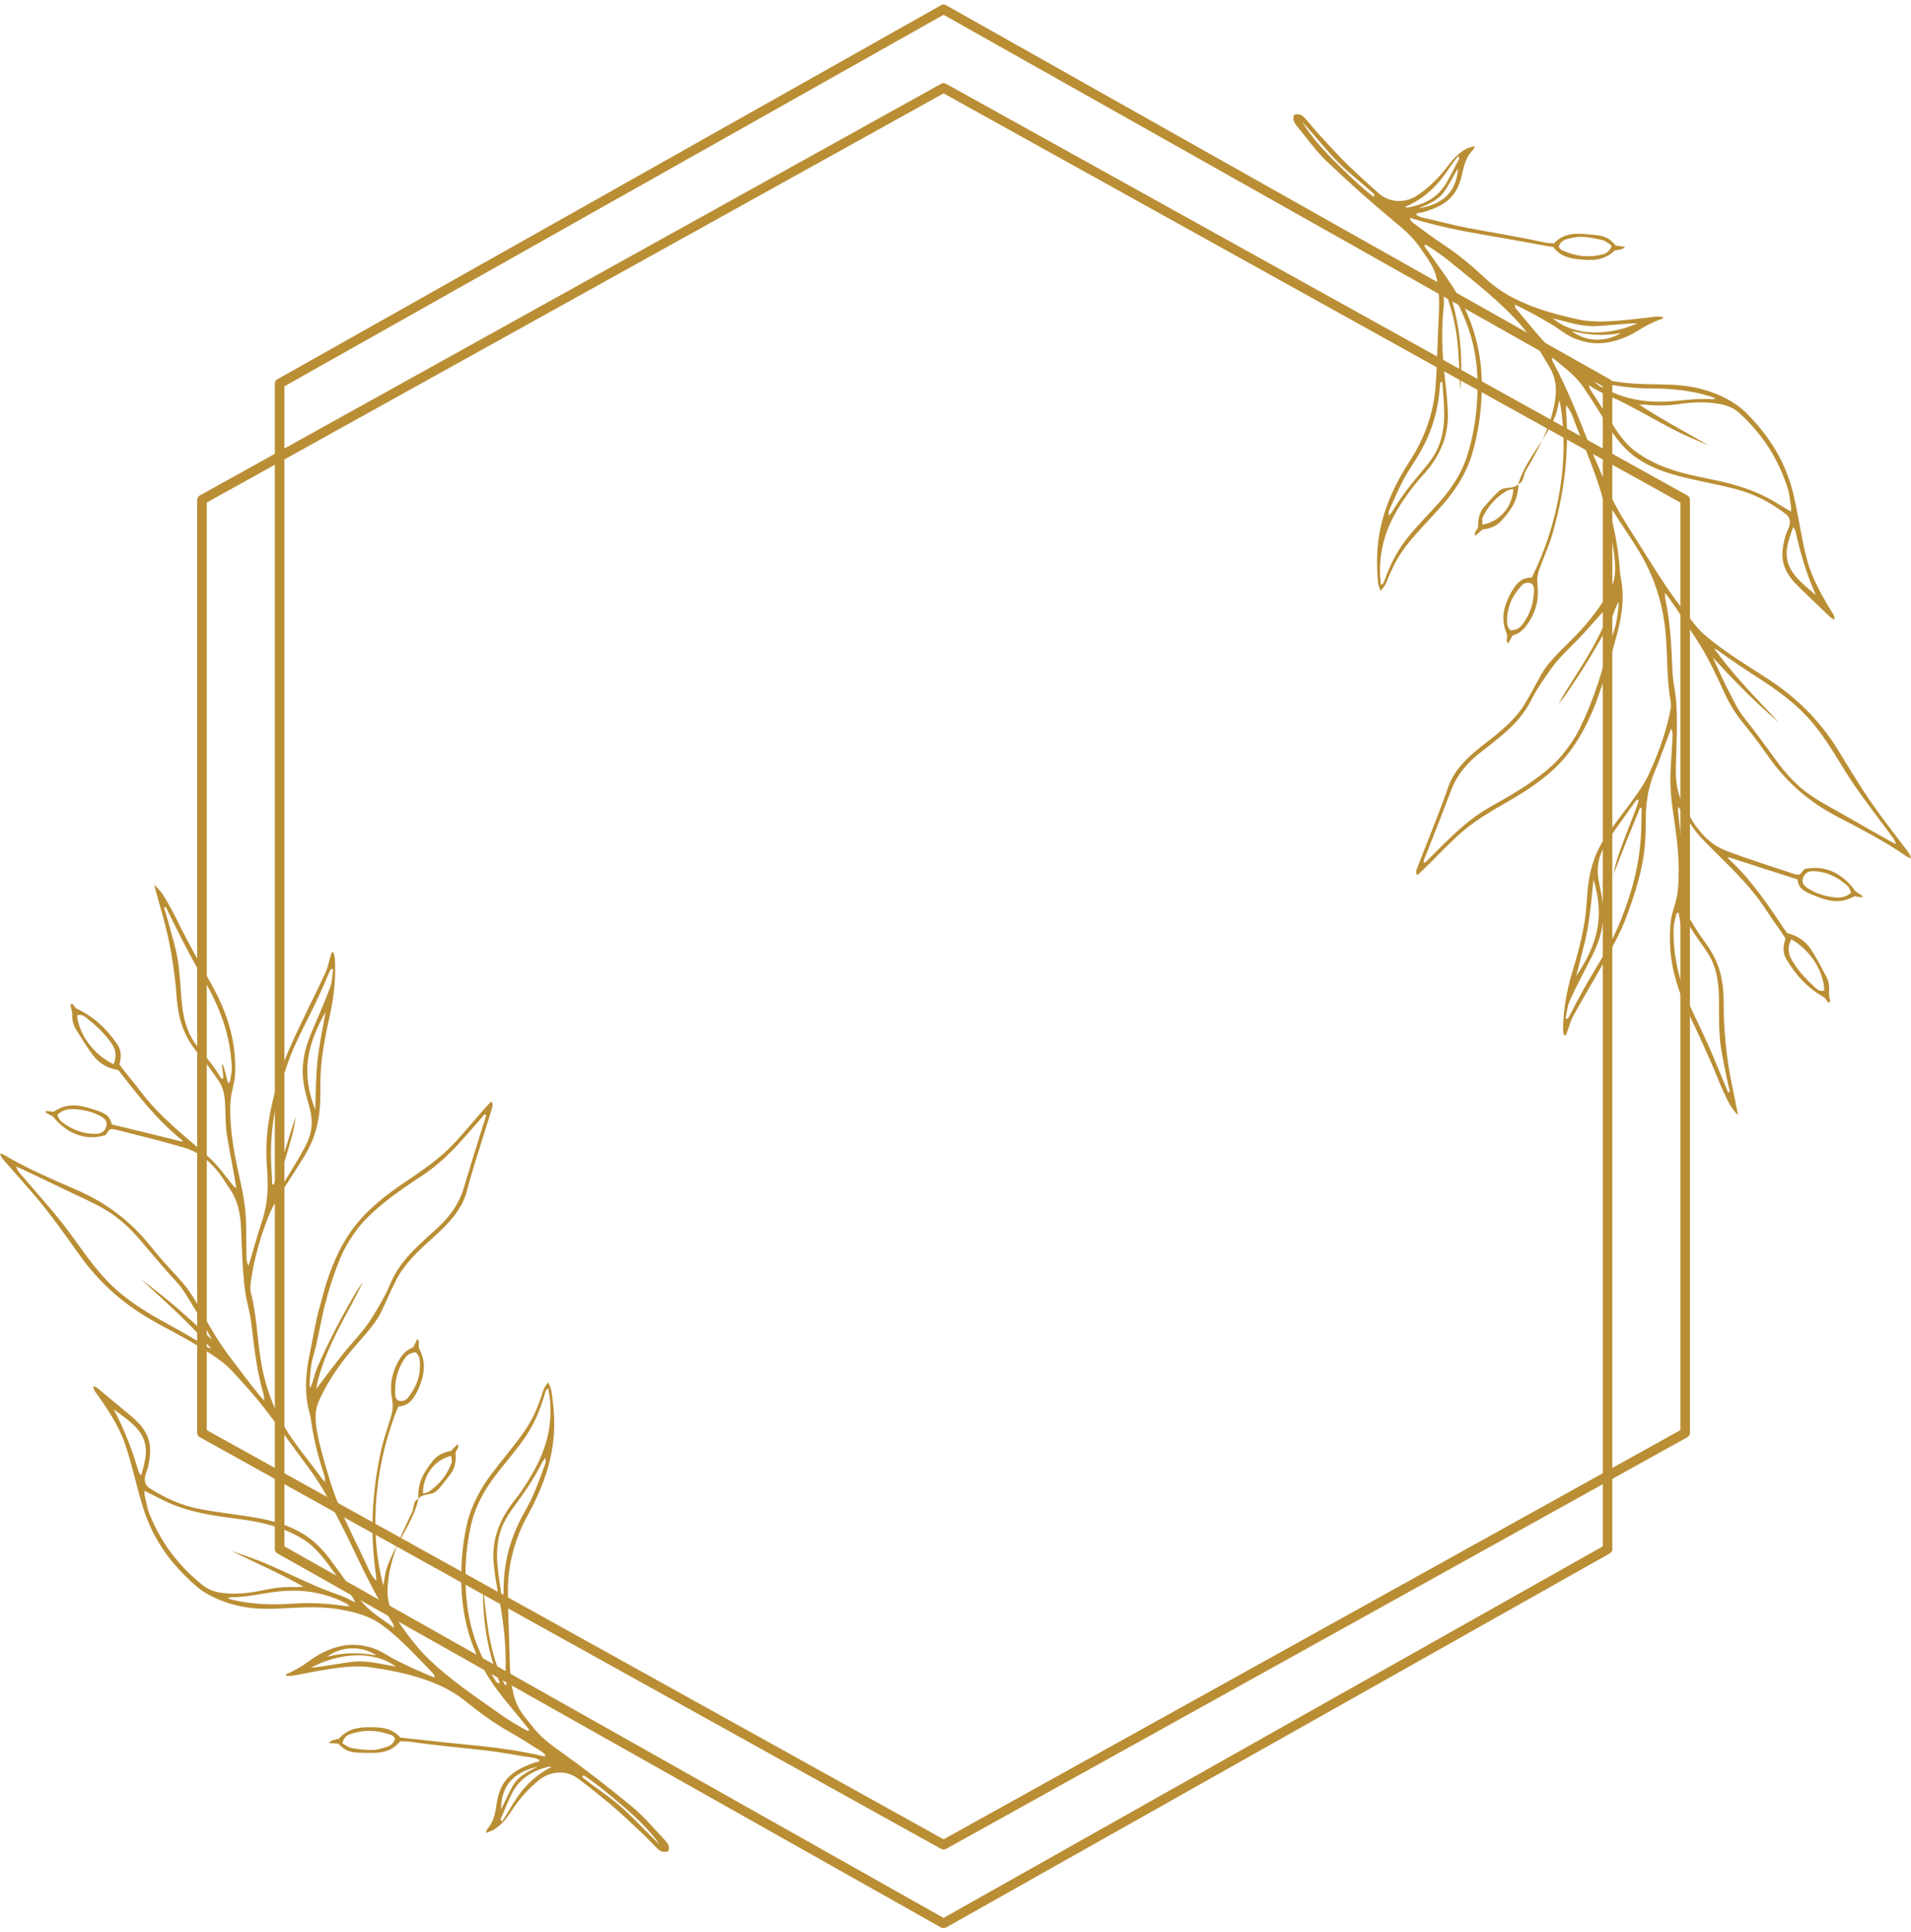 <svg width="370" height="374" viewBox="0 0 370 374" fill="none" xmlns="http://www.w3.org/2000/svg">
<path d="M325.349 276.845L312.174 284.161V89.967L325.349 97.281V276.845ZM310.32 299.347L182.691 371.27L55.064 299.347V287.31L182.243 357.924L182.693 358.04L183.142 357.924L310.32 287.31V299.347ZM40.035 276.845V97.281L53.211 89.967V284.161L40.035 276.845ZM310.32 88.939V285.19L182.693 356.054L55.064 285.19V88.939L182.693 18.074L310.32 88.939ZM55.064 74.781L182.691 2.86L310.32 74.781V86.819L183.142 16.207C182.863 16.051 182.522 16.051 182.243 16.207L55.064 86.819V74.781ZM326.725 95.927L312.174 87.847V74.24C312.174 73.905 311.992 73.597 311.702 73.433L183.145 0.991C182.863 0.831 182.52 0.831 182.237 0.991L53.683 73.433C53.391 73.597 53.211 73.905 53.211 74.24V87.847L38.66 95.927C38.365 96.091 38.183 96.401 38.183 96.737V277.392C38.183 277.728 38.365 278.038 38.66 278.201L53.211 286.281V299.888C53.211 300.222 53.391 300.532 53.683 300.696L182.237 373.14L182.691 373.258L183.145 373.14L311.702 300.696C311.992 300.532 312.174 300.222 312.174 299.888V286.281L326.725 278.201C327.019 278.038 327.201 277.728 327.201 277.392V96.737C327.201 96.401 327.019 96.091 326.725 95.927Z" fill="#BA8E34"/>
<path d="M72.859 320.436C69.953 318.513 66.081 318.667 63.288 320.73C66.571 319.846 69.522 319.883 72.859 320.436ZM97.018 350.27C97.889 348.616 98.472 347.009 99.489 345.384C100.508 343.76 102.367 342.897 104.047 342.009C99.54 343.088 97.043 345.489 97.018 350.27ZM106.828 342.028C106.554 342.038 106.274 341.963 106.001 342.04C102.823 342.942 100.512 344.344 99.022 347.366C98.25 348.932 97.654 350.529 96.928 352.136L97.13 352.674C97.557 352.035 98.048 351.358 98.421 350.691C100.551 346.873 102.876 344.018 106.828 342.028ZM60.211 322.831C62.959 322.592 65.603 321.994 68.357 321.688C71.112 321.38 73.925 322.175 76.644 322.614C71.923 319.187 65.072 320.209 60.211 322.831ZM61.028 214.792C61.14 211.614 61.145 208.385 61.486 205.23C61.827 202.074 62.504 199.026 63.036 195.911C59.358 202.376 58.299 207.759 61.028 214.792ZM22.002 272.8C24.143 276.794 25.574 280.665 26.881 285.01C26.938 285.199 27.194 285.458 27.343 285.622C28.092 282.817 28.956 280.274 27.297 277.581C26.076 275.599 23.85 274.216 22.002 272.8ZM76.457 336.623C76.509 336.438 76.293 336.31 76.229 336.183L75.901 335.911C73.067 334.9 70.653 334.724 67.728 335.715C67.006 335.958 66.428 336.659 66.288 337.48C66.866 337.794 67.432 338.268 68.091 338.39C69.424 338.639 70.744 338.779 72.092 338.757C73.039 338.742 74.038 338.426 74.897 338.151C75.755 337.877 76.229 337.427 76.457 336.623ZM21.997 206.01C22.611 204.587 22.498 203.347 21.644 202.072C20.253 199.999 18.581 198.495 16.634 196.951C16.129 196.55 15.556 196.268 14.911 196.598C15.372 200.581 18.417 204.334 21.997 206.01ZM11.077 215.859C11.305 216.243 11.481 216.8 11.841 217.078C13.868 218.644 16.04 219.544 18.553 219.487C19.596 219.463 20.286 219.023 20.555 218.125C20.824 217.229 20.5 216.674 19.644 216.176C17.944 215.189 16.017 214.721 13.925 214.702C12.903 214.69 11.827 215.035 11.077 215.859ZM80.438 261.763C79.398 261.99 78.941 262.107 78.293 263.078C76.935 265.113 76.415 267.33 76.51 269.819C76.533 270.419 76.754 271.108 77.352 271.195C77.951 271.28 78.579 271.073 78.9 270.672C80.669 268.469 81.455 266.381 81.298 263.546C81.259 262.855 81.05 262.19 80.438 261.763ZM44.035 309.377C44.281 309.462 44.731 309.63 44.959 309.683C48.899 310.586 52.675 310.72 56.674 310.436C60.007 310.197 63.197 310.365 66.533 310.86C66.832 310.905 67.396 310.931 67.728 310.943C67.483 310.765 67.07 310.4 66.82 310.278C62.149 307.992 57.78 307.528 52.715 308.229C49.989 308.606 47.602 309.196 44.845 309.19C44.669 309.19 44.234 309.32 44.035 309.377ZM97.098 308.795L97.444 308.744C97.518 308.26 97.505 307.745 97.515 307.21C97.601 302.531 98.657 298.37 100.766 294.193C101.564 292.614 102.474 291.163 103.173 289.562C104.075 287.493 104.813 285.462 105.585 283.318C105.684 283.044 105.622 282.501 105.612 282.189L105.072 282.899C103.55 285.941 101.767 288.616 99.756 291.329C98.531 292.983 97.343 294.771 96.796 296.763C95.652 300.927 96.521 304.63 97.098 308.795ZM64.504 187.618L64.101 187.554L63.845 188.007C63.083 189.781 62.312 191.57 61.489 193.336C59.504 197.595 56.994 201.939 55.518 206.357C53.201 213.29 52.084 219.469 52.584 226.712C52.642 227.543 52.666 228.421 52.709 229.233L53.024 229.322C54.478 224.929 55.876 220.551 57.238 216.133C57.073 217.564 56.837 218.826 56.449 220.241C55.588 223.374 54.554 226.556 53.607 229.693C53.491 230.078 53.46 230.512 53.398 230.905L53.902 230.674C55.574 227.888 57.39 225.101 58.916 222.292C60.441 219.483 60.724 217.23 59.876 214.171C59.618 213.243 59.317 212.201 59.084 211.233C58.1 207.147 58.713 203.667 60.315 199.847C61.553 196.9 62.826 194.098 63.926 191.116C64.338 189.998 64.327 188.794 64.504 187.618ZM32.079 175.548L31.772 175.704C31.873 176.186 32.105 176.76 32.239 177.262C32.813 179.419 33.589 181.93 34.069 184.023C34.763 187.043 34.9 190.425 35.119 193.26C35.398 196.87 36.129 199.934 38.2 202.549C39.94 204.745 41.295 206.18 42.622 208.444C42.74 208.645 42.924 208.776 43.014 208.847L43.224 208.803C43.242 207.923 43.068 206.965 42.952 206.095L43.135 206.069C43.548 207.212 43.837 208.412 44.132 209.611L44.423 209.545L44.587 209.155C44.703 208.027 44.937 207.593 44.867 206.292C44.538 200.179 42.566 194.945 39.326 189.377C37.742 186.654 35.659 182.797 34.143 179.688C33.526 178.421 32.719 176.853 32.079 175.548ZM97.743 326.187L98.083 326.07C98.066 325.202 97.85 324.418 97.88 323.496C98.033 318.778 97.554 314.287 96.662 309.583C96.261 307.465 95.847 305.244 95.609 302.97C95.197 299.022 96.171 295.512 98.367 292.158C99.187 290.904 100.169 289.819 101.014 288.559C104.736 283.016 107.075 277.941 106.503 271.14C106.438 270.368 106.252 269.559 106.167 268.779C106.029 268.897 105.822 268.915 105.729 269.107C105.634 269.298 105.561 269.555 105.492 269.794C104.566 273.053 103.323 275.935 101.335 278.722C99.688 281.032 97.783 283.215 96.035 285.495C93.876 288.308 92.134 291.342 91.302 294.815C90.067 299.979 89.819 305.449 90.439 310.59C91.119 316.22 92.993 320.772 95.978 325.415C96.112 325.626 96.349 325.78 96.484 325.867L96.763 325.766C94.456 319.801 93.421 313.912 93.528 307.536C93.951 310.791 94.233 314.273 94.867 317.447C95.5 320.622 96.426 323.285 97.743 326.187ZM41.043 259.345C39.736 256.911 38.431 254.481 36.963 252.146C36.143 250.841 35.382 249.463 34.349 248.346C32.001 245.803 29.748 243.134 27.549 240.524C25.35 237.915 23.101 235.735 20.16 234.032C17.694 232.602 15.163 231.556 12.571 230.281C9.979 229.006 7.192 227.727 4.553 226.457C4.094 226.236 3.607 226.021 3.148 225.808C3.237 226.246 3.478 226.686 3.752 227.008C6.45 230.165 9.21 233.224 11.799 236.446C14.073 239.277 16.025 242.331 18.305 245.154C19.842 247.055 21.508 248.877 23.396 250.418C25.987 252.533 28.738 254.25 31.651 255.845C34.564 257.44 37.401 259.037 40.205 260.8C40.423 260.936 40.668 260.972 40.902 261.068C36.791 256.155 32.037 251.984 27.318 247.67C32.203 251.212 36.673 255.198 41.043 259.345ZM94.131 215.892L93.86 215.691C93.545 215.979 93.24 216.384 92.902 216.771C89.419 220.75 86.343 224.542 81.793 227.533C79.516 229.029 76.636 230.964 74.476 232.727C72.314 234.488 70.313 236.286 68.755 238.497C67.523 240.246 66.506 241.975 65.731 243.912C64.535 246.906 63.63 249.731 62.836 252.896C62.042 256.06 61.566 259.511 60.601 262.709C60.137 264.247 60.084 265.96 59.951 267.579C59.92 267.956 60.011 268.37 60.034 268.74C60.678 267.454 60.896 265.913 61.465 264.624C63.72 259.513 66.224 254.684 69.079 249.897C69.432 249.307 69.866 248.772 70.246 248.196C68.874 251.172 67.241 253.918 65.746 256.85C64.034 260.204 62.462 263.648 61.523 267.326C61.387 267.855 61.321 268.378 61.233 268.907C62.857 266.649 64.629 264.353 66.328 262.201C68.29 259.714 70.472 257.641 72.103 254.961C73.42 252.797 74.612 250.831 75.602 248.446C76.593 246.062 78.205 243.92 80.066 242.038C81.394 240.696 82.939 239.285 84.344 238.035C86.882 235.781 88.814 233.236 89.756 230.07C91.008 225.861 92.249 221.923 93.544 217.807C93.749 217.153 93.984 216.488 94.131 215.892ZM68.814 310.211C68.664 309.916 68.422 309.379 68.237 309.139C66.566 306.979 64.977 304.782 63.385 302.616C62.098 300.867 60.535 299.114 58.764 298.013C55.622 296.059 52.365 295.081 48.877 294.452C46.139 293.958 43.473 293.743 40.842 293.269C37.438 292.653 34.401 291.828 31.363 290.3C30.159 289.694 29.137 289.157 27.947 288.585C27.982 288.905 27.967 289.286 28.041 289.584C28.369 290.9 28.466 291.927 29.004 293.24C31.262 298.755 34.523 303.057 39.236 306.857C40.379 307.777 41.743 308.231 43.302 308.392C45.807 308.651 48.328 308.392 50.837 307.85C52.959 307.39 55.072 307.127 57.252 307.226C57.741 307.247 58.226 307.165 58.712 307.121C54.207 304.6 49.498 302.516 44.846 300.273C47.359 301.104 49.732 301.892 52.184 302.972C55.263 304.328 58.349 305.816 61.49 307.171C63.059 307.848 64.719 308.394 66.376 309.038C67.118 309.326 68.064 309.849 68.814 310.211ZM120.136 349.666C122.795 351.991 125.156 354.676 127.748 357.081C125.645 354.127 123.109 351.745 120.367 349.417C117.952 347.368 115.625 345.378 112.98 343.641L112.719 343.995C115.121 345.969 117.796 347.619 120.136 349.666ZM81.001 290.192C79.934 290.519 80.186 291.915 79.763 292.784C77.578 297.275 75.521 301.677 75.084 306.695C74.864 309.231 75.221 311.15 76.65 313.227C78.624 316.093 80.514 318.756 83.07 321.22C87.223 325.223 92.155 328.52 96.903 331.866C98.215 332.792 99.688 333.708 101.086 334.493C101.477 334.713 101.911 334.934 102.27 335.072L102.484 334.876C102.262 334.519 101.937 334.187 101.633 333.802C98.805 330.224 95.902 327.211 93.633 323.06C91.076 318.377 89.68 313.487 89.374 307.938C89.142 303.74 89.452 299.178 90.419 295.004C91.268 291.331 93.127 288.024 95.327 285.108C97.525 282.195 99.783 279.664 101.765 276.727C103.348 274.381 104.266 272.034 105.119 269.352C105.314 268.74 105.709 268.092 106.171 267.599C106.351 268.157 106.673 268.682 106.763 269.273C107.316 272.877 107.547 276.201 107.002 279.867C106.276 284.747 104.594 288.903 102.164 293.328C99.736 297.754 98.367 302.711 98.34 307.757C98.317 312.187 98.602 316.395 98.67 320.639C98.717 323.476 98.852 325.883 99.582 328.548C99.989 330.036 100.764 331.288 101.704 332.504C102.156 333.086 102.592 333.566 103.06 334.178C104.631 336.233 106.507 337.642 108.633 339.154C113.347 342.508 117.938 346.061 122.429 349.775C124.735 351.68 126.636 354.013 128.74 356.222C129.266 356.775 129.741 357.471 129.412 358.312C128.622 358.697 127.929 358.439 127.335 357.888C126.32 356.95 125.438 355.906 124.455 355C122.349 353.059 120.185 350.918 118.043 349.147C115.901 347.376 114.178 346.004 111.945 344.318C109.713 342.634 106.676 342.759 104.444 344.526C102.211 346.29 100.51 348.306 98.968 350.647C98.03 352.072 97.117 353.255 95.641 354.169C95.197 354.443 94.578 354.613 94.089 354.818L94.267 354.191C95.489 352.763 95.86 351.289 96.107 349.486C96.135 349.281 96.163 349.105 96.199 348.898C96.931 344.549 99.11 342.84 103.123 341.335C103.502 341.193 104.039 341.122 104.371 340.984L104.44 340.682C104.11 340.526 103.636 340.325 103.21 340.264C100.259 339.843 97.204 339.215 94.262 338.88C89.29 338.311 84.399 337.897 79.47 337.172C78.806 337.074 78.143 337.103 77.471 337.087C76.047 338.815 74.367 339.3 72.201 339.328C71.232 339.342 70.4 339.304 69.447 339.282C67.82 339.247 66.605 338.801 65.531 337.545C64.905 337.502 64.279 337.46 63.653 337.419C64.212 336.793 64.801 336.756 65.582 336.604C67.248 334.744 69.159 334.343 71.567 334.355C73.975 334.367 75.859 334.507 77.523 336.363C82.166 336.858 86.636 337.368 91.326 337.82C96.017 338.27 100.876 338.927 105.514 340.031L105.593 339.754C105.48 339.596 105.216 339.298 104.963 339.136C102.89 337.818 100.846 336.489 98.68 335.273C95.594 333.54 92.859 331.528 90.077 329.284C87.295 327.039 84.223 325.703 80.78 324.647C77.928 323.772 74.913 323.227 71.961 322.787C68.367 322.248 64.956 322.9 61.435 323.49C59.93 323.741 58.509 324.061 57.04 324.321C56.495 324.418 55.887 324.428 55.41 324.41L55.376 324.106C55.504 324.013 56.045 323.843 56.341 323.681C56.97 323.338 57.706 322.971 58.357 322.568C59.465 321.881 60.444 321.042 61.609 320.389C65.076 318.448 68.319 317.787 72.158 319.031C73.911 319.597 75.299 320.701 76.956 321.514C79.286 322.657 81.735 323.808 84.173 324.757L84.033 324.128C80.788 320.821 77.904 317.515 74.164 314.713C71.599 312.793 68.714 312.029 65.421 311.492C62.128 310.957 58.437 311.14 54.984 311.338C52.103 311.504 49.239 311.539 46.33 310.892C43.421 310.244 40.281 309.022 38.027 307.07C33.098 302.804 29.659 298.033 27.734 291.945C26.326 287.491 25.692 283.798 24.121 279.273C22.998 276.038 20.62 272.38 18.46 269.462C18.256 269.186 18.066 268.686 18.069 268.315C18.324 268.432 18.643 268.52 18.867 268.704C21.034 270.485 23.184 272.281 25.329 274.079C25.593 274.3 25.857 274.529 26.101 274.756C29.101 277.538 29.532 280.013 28.679 283.883C28.598 284.256 28.469 284.654 28.358 284.921C27.836 286.18 27.854 287.379 29.022 288.115C32.142 290.083 35.123 291.437 38.784 292.14C42.444 292.841 46.182 293.182 49.962 293.875C52.969 294.426 55.834 295.227 58.622 296.882C60.725 298.129 62.651 300.101 64.134 302.162C65.928 304.658 67.91 307.342 69.759 309.709C71.607 312.076 73.978 313.367 76.286 315.124C76.236 314.905 76.178 314.475 76.081 314.321C72.785 309.091 70.286 303.836 67.62 298.238C66.463 295.808 65.15 293.457 63.904 290.865C62.658 288.273 60.867 285.614 59.065 283.203C56.419 279.67 53.75 275.872 51.035 272.395C49.13 269.958 47.103 267.764 45.054 265.522C43.78 264.13 42.409 263.143 40.849 262.117C37.509 259.919 34.085 258.133 30.539 256.202C24.418 252.87 19.452 248.648 15.392 242.939C12.57 238.969 9.785 235.021 6.618 231.311C4.697 229.063 2.731 226.874 0.766 224.643C0.427 224.258 0.132 223.788 0 223.271C0.252 223.364 0.543 223.419 0.777 223.557C5.311 226.25 10.14 228.293 14.95 230.393C20.756 232.93 25.354 236.474 29.274 241.373C30.941 243.458 32.763 245.461 34.456 247.289C36.148 249.117 37.286 250.778 38.422 252.842C40.327 256.311 42.091 259.523 44.499 262.663C46.378 265.115 48.127 267.547 50.112 269.954C50.389 270.291 50.856 270.812 51.176 271.152C51.144 270.806 51.102 270.177 51.015 269.877C49.688 265.326 49.199 260.818 48.663 256.189C48.405 253.966 47.739 252.049 47.449 249.854C46.922 245.856 46.856 241.62 46.669 237.656C46.542 234.946 46.053 232.405 44.556 230.245C43.6 228.866 42.973 227.675 41.87 226.414C40.107 224.396 38.365 222.963 35.632 222.152C31.468 220.918 26.868 219.815 22.596 218.723C22.213 218.624 21.691 218.492 21.363 218.62C20.948 218.782 20.738 219.505 20.364 219.771C16.297 220.936 12.857 219.307 10.226 216.129C9.797 215.872 9.227 215.616 8.849 215.359L8.893 215.081C9.313 215.073 9.922 215.179 10.391 215.203C12.766 213.622 14.909 213.778 17.55 214.585C18.146 214.767 18.717 214.952 19.294 215.168C20.572 215.645 21.405 216.259 21.621 217.659C26.192 218.77 30.766 219.866 35.327 221.015L35.326 220.778C30.395 216.848 26.765 212.084 22.91 207.145C20.851 206.802 19.244 205.903 17.997 204.253C16.75 202.601 15.775 200.982 14.7 199.241C14.158 198.362 13.966 197.435 13.984 196.386C13.996 195.767 13.703 195.052 13.616 194.491L13.921 194.306C14.255 194.475 14.522 195.095 14.906 195.279C18.255 196.884 20.571 199.079 22.686 202.111C23.397 203.132 23.467 204.196 23.279 205.36C23.235 205.637 23.069 205.982 23.2 206.166C24.394 207.85 25.932 209.526 27.143 211.158C30.911 216.234 35.828 219.919 40.444 224.027C42.27 225.654 43.385 227.361 44.899 229.203C45.126 229.478 45.382 229.785 45.722 229.967C45.678 229.635 45.638 229.237 45.581 228.907C45.078 225.93 44.406 222.687 43.948 219.789C43.662 217.979 43.676 216.024 43.617 214.459C43.531 212.181 43.378 210.684 42.149 208.939C40.921 207.194 40.275 206.199 38.781 204.45C35.854 201.029 34.546 197.893 34.196 192.912C33.847 187.934 32.885 181.94 31.374 176.81C30.891 175.169 30.317 173.002 29.847 171.292C30.794 172.106 31.472 172.994 32.121 174.105C32.77 175.219 33.571 176.683 34.13 177.836C36.091 181.887 38.885 186.869 40.901 190.474C44.026 196.061 45.606 201.209 45.548 207.151C45.521 209.942 44.667 211.133 44.59 213.938C44.526 216.273 44.719 218.936 45.121 221.556C45.522 224.175 46.174 226.957 46.767 229.77C47.143 231.552 47.504 233.73 47.602 235.755C47.721 238.221 47.668 241.022 47.733 243.574C47.745 244.064 47.847 244.587 48.114 245.019C48.229 244.615 48.388 244.151 48.51 243.744C49.209 241.423 49.949 238.681 50.702 236.474C51.884 233.013 51.978 229.631 51.706 226.252C51.169 219.605 52.258 214.674 54.062 208.341C55.006 205.031 56.558 201.778 58.107 198.497C59.654 195.218 61.477 191.599 63.041 188.232C63.48 187.288 63.674 186.153 63.966 185.192C64.05 184.915 64.188 184.471 64.268 184.356L64.581 184.337C64.7 184.775 64.838 185.32 64.859 185.839C65.016 189.56 64.669 192.948 63.844 196.639C63.018 200.331 62.242 204.216 62.066 208.057C61.982 209.851 62.071 211.614 61.991 213.423C61.823 217.227 60.953 220.462 58.967 223.747C57.194 226.682 55.304 229.391 53.525 232.393C52.936 233.388 52.326 234.551 51.862 235.759C50.408 239.545 49.24 243.57 48.642 247.607C48.511 248.49 48.37 249.404 48.576 250.211C49.655 254.469 49.766 258.465 50.419 262.841C51.275 268.586 53.304 273.896 56.688 278.707C58.508 281.293 60.472 283.665 62.346 286.232L62.948 286.901C62.931 286.577 62.926 286.022 62.832 285.738C61.622 282.088 60.708 278.57 60.198 274.77C60.096 274.016 59.846 273.26 59.679 272.498C58.889 268.874 59.3 265.163 60.071 261.516C60.67 258.686 61.101 255.687 61.944 252.837C62.388 251.336 62.721 249.804 63.235 248.235C64.643 243.936 66.459 239.952 69.405 236.48C71.842 233.607 75.109 231.076 78.026 229.104C81.847 226.52 85.189 224.302 88.141 221.096C90.315 218.735 91.977 216.664 94.048 214.348C94.4 213.955 94.746 213.582 95.106 213.209C95.577 213.709 95.321 214.356 95.174 214.822C94.077 218.318 93.036 221.646 91.964 225.087C91.382 226.949 90.855 228.796 90.356 230.69C89.39 234.357 86.44 237.269 83.713 239.701C80.986 242.133 78.308 244.65 76.688 247.83C75.642 249.883 74.906 251.646 73.961 253.664C73.424 254.809 72.722 255.833 71.948 256.832C70.126 259.183 67.997 261.289 66.24 263.676C64.484 266.061 62.88 268.578 61.711 271.29C60.761 273.491 61.11 275.779 61.561 278.024C62.113 280.767 62.974 283.521 63.738 286.137C65.591 292.484 68.763 297.993 71.457 303.961C71.8 304.721 72.278 305.392 72.848 306.004C72.85 305.664 72.861 305.344 72.811 305.003C71.599 296.732 72.01 288.928 73.779 280.773C74.281 278.458 75.104 276.342 75.754 274.048C76.07 272.936 76.108 271.989 75.891 270.769C75.457 268.329 75.763 266.1 76.952 263.85C77.676 262.478 78.483 261.349 80.006 260.824C80.268 260.283 80.542 259.742 80.786 259.205C81.423 259.789 80.839 260.415 81.184 261.096C82.212 263.119 82.32 264.955 81.65 267.15C81.4 267.964 81.12 268.68 80.727 269.458C79.913 271.061 79.022 272.161 77.116 272.261C72.777 282.745 71.245 295.875 74.217 306.896C74.447 305.917 74.498 304.778 74.797 303.834C76.34 298.96 79.83 295.194 81.015 290.215L81.001 290.192Z" fill="#BA8E34"/>
<path d="M81.899 289.13C82.256 289.002 82.765 288.94 83.069 288.731C85.152 287.288 86.456 285.594 87.42 283.261C87.6 282.827 87.387 282.262 87.372 281.804C84.007 282.655 81.846 285.697 81.899 289.13ZM81.018 290.202C80.769 287.199 81.961 285.103 83.798 282.795C84.71 281.65 85.876 281.137 87.288 280.882C87.725 280.442 88.184 279.99 88.596 279.548C89.038 280.314 88.144 280.736 88.193 281.403C88.3 282.884 88.13 284.203 87.213 285.363C86.297 286.524 85.568 287.628 84.552 288.601C83.537 289.574 81.79 288.976 81.008 290.184L81.018 290.202Z" fill="#BA8E34"/>
<path d="M304.266 64.065C307.027 66.189 310.901 66.311 313.834 64.456C310.496 65.101 307.555 64.854 304.266 64.065ZM282.298 32.583C281.311 34.17 280.617 35.731 279.485 37.279C278.354 38.827 276.437 39.555 274.696 40.319C279.27 39.565 281.933 37.348 282.298 32.583ZM271.925 40.102C272.199 40.112 272.476 40.206 272.752 40.149C275.985 39.476 278.39 38.244 280.093 35.334C280.974 33.828 281.683 32.279 282.522 30.727L282.36 30.176C281.888 30.782 281.349 31.424 280.93 32.061C278.532 35.717 276.009 38.4 271.925 40.102ZM317.052 62.58C314.294 62.62 311.613 63.029 308.846 63.139C306.076 63.248 303.326 62.255 300.645 61.623C305.111 65.377 312.016 64.849 317.052 62.58ZM308.522 170.285C308.182 173.447 307.947 176.667 307.383 179.79C306.816 182.913 305.924 185.903 305.17 188.973C309.302 182.788 310.741 177.494 308.522 170.285ZM351.592 115.211C349.74 111.073 348.589 107.111 347.596 102.683C347.553 102.49 347.316 102.213 347.18 102.04C346.232 104.786 345.188 107.259 346.651 110.064C347.727 112.127 349.849 113.667 351.592 115.211ZM301.834 47.66C301.767 47.842 301.974 47.986 302.029 48.118L302.337 48.413C305.091 49.623 307.485 49.97 310.476 49.192C311.212 48.999 311.838 48.341 312.038 47.534C311.483 47.179 310.952 46.666 310.304 46.496C308.992 46.152 307.685 45.919 306.339 45.846C305.393 45.793 304.374 46.038 303.498 46.249C302.623 46.462 302.118 46.877 301.834 47.66ZM346.825 181.831C346.112 183.207 346.136 184.452 346.898 185.785C348.135 187.95 349.697 189.571 351.529 191.251C352.004 191.685 352.555 192.007 353.222 191.725C353.047 187.718 350.277 183.758 346.825 181.831ZM358.422 172.786C358.221 172.387 358.086 171.82 357.747 171.516C355.838 169.811 353.734 168.757 351.225 168.634C350.182 168.583 349.462 168.974 349.128 169.85C348.797 170.725 349.081 171.301 349.898 171.858C351.525 172.963 353.412 173.567 355.497 173.739C356.517 173.822 357.615 173.554 358.422 172.786ZM292.516 122.047C293.568 121.895 294.032 121.81 294.749 120.888C296.249 118.955 296.926 116.782 297.009 114.293C297.029 113.691 296.857 112.988 296.267 112.859C295.677 112.731 295.035 112.895 294.688 113.268C292.763 115.341 291.831 117.368 291.786 120.207C291.774 120.898 291.936 121.577 292.516 122.047ZM332.226 77.155C331.987 77.052 331.549 76.851 331.326 76.784C327.461 75.601 323.704 75.196 319.695 75.196C316.353 75.195 313.185 74.8 309.892 74.067C309.596 74.002 309.035 73.935 308.705 73.901C308.936 74.095 309.323 74.488 309.564 74.628C314.061 77.242 318.384 78.017 323.487 77.68C326.233 77.498 328.655 77.08 331.405 77.283C331.581 77.295 332.023 77.196 332.226 77.155ZM279.256 73.943L278.909 73.973C278.8 74.448 278.777 74.963 278.727 75.496C278.309 80.157 276.957 84.234 274.556 88.247C273.648 89.765 272.635 91.149 271.824 92.695C270.776 94.694 269.895 96.668 268.974 98.749C268.855 99.017 268.877 99.564 268.865 99.876L269.453 99.205C271.19 96.279 273.161 93.739 275.358 91.176C276.698 89.615 278.011 87.915 278.7 85.969C280.137 81.896 279.535 78.142 279.256 73.943ZM303.113 197.142L303.512 197.232L303.798 196.8C304.686 195.083 305.582 193.355 306.53 191.652C308.814 187.546 311.627 183.39 313.416 179.091C316.221 172.342 317.776 166.258 317.796 158.997C317.798 158.164 317.835 157.287 317.849 156.472L317.543 156.364C315.778 160.641 314.071 164.907 312.399 169.217C312.663 167.801 312.989 166.56 313.479 165.176C314.56 162.112 315.82 159.013 316.989 155.951C317.131 155.576 317.194 155.144 317.283 154.759L316.764 154.95C314.896 157.609 312.886 160.26 311.165 162.953C309.442 165.648 309 167.874 309.627 170.987C309.817 171.931 310.044 172.991 310.208 173.972C310.897 178.118 310.036 181.547 308.167 185.24C306.722 188.095 305.251 190.795 303.94 193.693C303.449 194.779 303.374 195.979 303.113 197.142ZM334.595 211.495L334.911 211.361C334.846 210.873 334.654 210.283 334.558 209.774C334.137 207.58 333.545 205.02 333.215 202.9C332.738 199.836 332.842 196.455 332.826 193.612C332.807 189.99 332.297 186.882 330.416 184.127C328.839 181.811 327.589 180.283 326.429 177.93C326.324 177.721 326.15 177.577 326.065 177.502L325.852 177.529C325.771 178.406 325.876 179.373 325.931 180.25L325.746 180.261C325.416 179.093 325.213 177.875 325.005 176.657L324.709 176.702L324.518 177.081C324.322 178.197 324.058 178.615 324.034 179.916C323.925 186.038 325.52 191.399 328.353 197.183C329.739 200.012 331.541 204.009 332.83 207.217C333.355 208.526 334.048 210.149 334.595 211.495ZM279.857 56.552L279.509 56.644C279.464 57.511 279.624 58.308 279.527 59.226C279.037 63.921 279.195 68.433 279.748 73.191C279.997 75.331 280.251 77.575 280.326 79.861C280.457 83.829 279.233 87.26 276.803 90.448C275.897 91.64 274.838 92.655 273.905 93.849C269.799 99.112 267.102 104.008 267.187 110.832C267.197 111.606 267.323 112.427 267.355 113.211C267.501 113.102 267.706 113.1 267.815 112.915C267.923 112.731 268.014 112.48 268.099 112.247C269.256 109.063 270.701 106.276 272.884 103.639C274.692 101.451 276.747 99.41 278.654 97.263C281.007 94.609 282.962 91.707 284.04 88.302C285.641 83.241 286.278 77.802 286.027 72.632C285.751 66.965 284.207 62.292 281.562 57.446C281.444 57.229 281.217 57.057 281.088 56.96L280.802 57.041C282.679 63.157 283.291 69.103 282.729 75.457C282.539 72.178 282.506 68.686 282.101 65.474C281.694 62.262 280.962 59.54 279.857 56.552ZM331.638 127.272C332.769 129.793 333.896 132.312 335.193 134.744C335.918 136.104 336.579 137.533 337.529 138.722C339.688 141.424 341.745 144.249 343.753 147.009C345.759 149.768 347.847 152.104 350.66 154.013C353.017 155.613 355.467 156.837 357.962 158.294C360.455 159.751 363.144 161.228 365.685 162.681C366.129 162.935 366.597 163.186 367.041 163.429C366.984 162.987 366.774 162.529 366.524 162.189C364.058 158.847 361.523 155.6 359.172 152.2C357.105 149.214 355.376 146.029 353.303 143.053C351.906 141.045 350.376 139.108 348.601 137.436C346.169 135.141 343.548 133.234 340.756 131.433C337.963 129.635 335.249 127.839 332.578 125.88C332.37 125.728 332.128 125.677 331.901 125.564C335.651 130.756 340.095 135.257 344.493 139.896C339.874 136.015 335.701 131.722 331.638 127.272ZM275.583 166.822L275.837 167.043C276.173 166.779 276.507 166.396 276.872 166.034C280.628 162.313 283.967 158.752 288.72 156.093C291.097 154.763 294.107 153.039 296.389 151.434C298.671 149.831 300.795 148.183 302.507 146.087C303.861 144.43 305 142.78 305.91 140.903C307.318 138.001 308.421 135.249 309.44 132.148C310.458 129.049 311.179 125.641 312.369 122.52C312.942 121.018 313.117 119.313 313.366 117.708C313.423 117.335 313.362 116.914 313.366 116.545C312.632 117.781 312.304 119.303 311.645 120.548C309.031 125.485 306.188 130.123 302.998 134.692C302.604 135.257 302.134 135.76 301.713 136.307C303.293 133.437 305.119 130.813 306.82 127.996C308.767 124.773 310.579 121.449 311.781 117.848C311.953 117.331 312.057 116.813 312.182 116.292C310.401 118.428 308.469 120.592 306.621 122.617C304.487 124.958 302.163 126.869 300.343 129.426C298.875 131.491 297.546 133.368 296.387 135.676C295.23 137.983 293.47 140.003 291.478 141.748C290.056 142.993 288.416 144.29 286.926 145.433C284.231 147.502 282.125 149.903 280.958 152.994C279.408 157.1 277.89 160.941 276.305 164.955C276.053 165.592 275.77 166.238 275.583 166.822ZM307.57 74.553C307.699 74.857 307.902 75.41 308.07 75.662C309.582 77.936 311.009 80.242 312.442 82.514C313.603 84.352 315.036 86.212 316.724 87.438C319.717 89.609 322.897 90.817 326.332 91.694C329.026 92.383 331.672 92.787 334.26 93.449C337.614 94.305 340.583 95.348 343.504 97.087C344.661 97.778 345.642 98.386 346.789 99.041C346.775 98.719 346.819 98.34 346.765 98.04C346.534 96.702 346.509 95.671 346.066 94.323C344.209 88.659 341.262 84.137 336.832 80.011C335.76 79.01 334.431 78.462 332.888 78.189C330.406 77.751 327.874 77.828 325.333 78.191C323.183 78.499 321.057 78.61 318.89 78.357C318.404 78.3 317.914 78.349 317.425 78.355C321.74 81.192 326.288 83.608 330.768 86.176C328.32 85.169 326.008 84.214 323.641 82.96C320.666 81.387 317.695 79.681 314.657 78.108C313.141 77.32 311.524 76.657 309.919 75.897C309.197 75.556 308.293 74.966 307.57 74.553ZM259.196 31.532C256.711 29.023 254.547 26.177 252.135 23.595C254.02 26.69 256.381 29.247 258.949 31.765C261.21 33.98 263.389 36.132 265.904 38.055L266.19 37.719C263.934 35.579 261.385 33.743 259.196 31.532ZM293.985 93.65C295.071 93.399 294.921 91.99 295.404 91.155C297.905 86.832 300.27 82.585 301.064 77.613C301.467 75.098 301.247 73.157 299.97 70.986C298.205 67.983 296.51 65.194 294.137 62.553C290.28 58.265 285.597 54.623 281.1 50.945C279.857 49.931 278.453 48.912 277.115 48.028C276.739 47.781 276.323 47.53 275.976 47.366L275.747 47.546C275.944 47.919 276.244 48.272 276.518 48.677C279.085 52.449 281.765 55.659 283.732 59.965C285.948 64.817 286.991 69.793 286.902 75.35C286.833 79.555 286.195 84.084 284.936 88.178C283.824 91.781 281.734 94.947 279.333 97.697C276.931 100.447 274.499 102.81 272.312 105.599C270.565 107.824 269.483 110.1 268.439 112.715C268.202 113.312 267.761 113.927 267.264 114.387C267.126 113.817 266.842 113.272 266.794 112.676C266.5 109.042 266.506 105.707 267.313 102.091C268.387 97.276 270.361 93.251 273.099 89.009C275.837 84.769 277.557 79.922 277.944 74.891C278.283 70.475 278.301 66.256 278.534 62.018C278.692 59.187 278.727 56.777 278.19 54.064C277.89 52.55 277.207 51.247 276.357 49.968C275.948 49.356 275.547 48.845 275.123 48.201C273.701 46.04 271.933 44.5 269.921 42.84C265.458 39.158 261.131 35.285 256.916 31.262C254.752 29.195 253.025 26.732 251.083 24.38C250.599 23.792 250.175 23.062 250.561 22.246C251.377 21.919 252.05 22.227 252.605 22.819C253.548 23.826 254.356 24.931 255.27 25.904C257.232 27.991 259.237 30.281 261.247 32.2C263.259 34.12 264.877 35.611 266.984 37.451C269.09 39.29 272.13 39.383 274.483 37.782C276.834 36.179 278.676 34.29 280.38 32.065C281.418 30.711 282.413 29.598 283.951 28.791C284.413 28.55 285.042 28.423 285.546 28.253L285.323 28.867C284.002 30.204 283.526 31.649 283.151 33.429C283.11 33.631 283.068 33.804 283.019 34.008C281.977 38.294 279.683 39.845 275.571 41.057C275.184 41.172 274.643 41.203 274.302 41.318L274.211 41.614C274.529 41.794 274.987 42.029 275.409 42.119C278.323 42.751 281.325 43.594 284.235 44.139C289.152 45.061 294.003 45.825 298.867 46.898C299.522 47.044 300.185 47.062 300.855 47.127C302.398 45.507 304.108 45.142 306.271 45.268C307.239 45.325 308.066 45.42 309.015 45.509C310.636 45.661 311.815 46.194 312.798 47.522C313.419 47.611 314.039 47.696 314.661 47.783C314.059 48.365 313.469 48.361 312.677 48.456C310.885 50.195 308.948 50.456 306.548 50.272C304.147 50.089 302.278 49.816 300.75 47.846C296.154 47.019 291.734 46.194 287.088 45.408C282.441 44.62 277.64 43.62 273.093 42.188L272.995 42.457C273.095 42.625 273.338 42.941 273.579 43.12C275.553 44.583 277.498 46.052 279.57 47.422C282.525 49.37 285.109 51.573 287.723 54.011C290.339 56.449 293.308 57.998 296.666 59.299C299.449 60.375 302.416 61.133 305.328 61.785C308.875 62.578 312.324 62.172 315.879 61.836C317.397 61.692 318.838 61.475 320.321 61.319C320.872 61.262 321.48 61.295 321.953 61.349L321.967 61.654C321.831 61.735 321.28 61.866 320.974 62.006C320.321 62.304 319.561 62.618 318.884 62.973C317.729 63.579 316.692 64.347 315.484 64.916C311.888 66.603 308.605 67.03 304.866 65.518C303.156 64.827 301.85 63.627 300.256 62.697C298.014 61.39 295.653 60.067 293.29 58.948L293.383 59.586C296.385 63.113 299.025 66.619 302.554 69.679C304.976 71.779 307.799 72.747 311.047 73.517C314.292 74.286 317.985 74.367 321.446 74.415C324.332 74.456 327.189 74.626 330.045 75.481C332.901 76.334 335.945 77.777 338.054 79.883C342.665 84.49 345.757 89.495 347.241 95.707C348.327 100.249 348.696 103.976 349.94 108.601C350.828 111.912 352.94 115.728 354.885 118.793C355.07 119.084 355.222 119.595 355.195 119.966C354.948 119.83 354.636 119.719 354.425 119.52C352.391 117.589 350.374 115.645 348.364 113.696C348.116 113.458 347.869 113.209 347.642 112.968C344.848 109.977 344.596 107.478 345.721 103.68C345.83 103.315 345.988 102.924 346.116 102.665C346.728 101.449 346.795 100.253 345.682 99.434C342.711 97.247 339.834 95.683 336.234 94.722C332.633 93.76 328.928 93.154 325.207 92.193C322.247 91.427 319.446 90.424 316.785 88.577C314.776 87.179 312.995 85.077 311.663 82.915C310.052 80.297 308.267 77.478 306.591 74.985C304.917 72.492 302.645 71.035 300.468 69.116C300.503 69.34 300.529 69.774 300.616 69.936C303.529 75.384 305.646 80.805 307.906 86.581C308.885 89.086 310.028 91.526 311.086 94.199C312.144 96.874 313.739 99.655 315.366 102.186C317.751 105.901 320.143 109.879 322.603 113.54C324.33 116.111 326.196 118.442 328.079 120.823C329.249 122.303 330.546 123.385 332.029 124.522C335.203 126.95 338.492 128.978 341.891 131.155C347.758 134.917 352.409 139.483 356.051 145.469C358.582 149.63 361.079 153.768 363.973 157.692C365.728 160.071 367.532 162.396 369.333 164.761C369.645 165.17 369.905 165.659 370 166.185C369.755 166.074 369.469 165.999 369.244 165.843C364.915 162.835 360.244 160.452 355.595 158.012C349.987 155.069 345.654 151.203 342.093 146.037C340.579 143.84 338.905 141.712 337.347 139.768C335.79 137.823 334.773 136.086 333.788 133.944C332.136 130.348 330.604 127.019 328.428 123.715C326.729 121.135 325.157 118.586 323.349 116.042C323.096 115.686 322.668 115.134 322.374 114.772C322.382 115.118 322.378 115.749 322.443 116.053C323.442 120.689 323.608 125.221 323.813 129.876C323.91 132.11 324.439 134.071 324.571 136.282C324.812 140.305 324.575 144.535 324.476 148.505C324.409 151.215 324.717 153.786 326.055 156.048C326.91 157.491 327.451 158.723 328.46 160.059C330.075 162.199 331.711 163.752 334.378 164.755C338.445 166.285 342.953 167.714 347.136 169.108C347.511 169.234 348.023 169.402 348.358 169.298C348.785 169.167 349.045 168.461 349.438 168.222C353.578 167.349 356.892 169.221 359.291 172.578C359.699 172.865 360.248 173.161 360.607 173.445L360.544 173.72C360.126 173.698 359.526 173.546 359.06 173.49C356.576 174.896 354.45 174.588 351.874 173.595C351.292 173.37 350.737 173.145 350.176 172.888C348.937 172.322 348.149 171.651 348.033 170.239C343.553 168.804 339.068 167.383 334.601 165.912L334.585 166.149C339.222 170.423 342.503 175.433 345.995 180.633C348.025 181.122 349.564 182.133 350.69 183.87C351.817 185.605 352.674 187.291 353.621 189.103C354.099 190.019 354.225 190.957 354.131 192.001C354.075 192.619 354.316 193.353 354.363 193.918L354.046 194.082C353.724 193.888 353.501 193.251 353.132 193.042C349.906 191.202 347.752 188.845 345.861 185.67C345.224 184.6 345.229 183.534 345.5 182.388C345.565 182.115 345.755 181.782 345.638 181.59C344.566 179.823 343.153 178.043 342.061 176.327C338.666 170.995 334.025 166.97 329.713 162.542C328.008 160.789 327.017 159.007 325.639 157.062C325.432 156.77 325.199 156.445 324.873 156.241C324.893 156.575 324.905 156.974 324.936 157.307C325.226 160.312 325.665 163.597 325.915 166.52C326.071 168.346 325.917 170.293 325.864 171.86C325.787 174.136 325.834 175.64 326.934 177.47C328.035 179.298 328.608 180.337 329.974 182.186C332.649 185.809 333.731 189.032 333.723 194.025C333.715 199.015 334.246 205.062 335.387 210.287C335.752 211.957 336.17 214.16 336.518 215.901C335.63 215.021 335.016 214.085 334.449 212.93C333.881 211.775 333.188 210.255 332.712 209.067C331.046 204.886 328.614 199.718 326.861 195.977C324.143 190.181 322.934 184.934 323.416 179.01C323.643 176.228 324.581 175.101 324.857 172.31C325.086 169.985 325.084 167.314 324.871 164.672C324.658 162.033 324.208 159.212 323.817 156.364C323.568 154.559 323.363 152.36 323.41 150.333C323.469 147.865 323.72 145.074 323.839 142.524C323.86 142.036 323.797 141.505 323.562 141.057C323.418 141.452 323.227 141.904 323.077 142.3C322.212 144.567 321.278 147.247 320.37 149.393C318.943 152.763 318.609 156.129 318.639 159.518C318.7 166.188 317.261 171.029 315.009 177.216C313.832 180.451 312.051 183.584 310.273 186.744C308.494 189.905 306.417 193.385 304.617 196.632C304.112 197.542 303.837 198.662 303.478 199.599C303.373 199.87 303.206 200.302 303.117 200.411L302.803 200.409C302.716 199.961 302.617 199.408 302.631 198.889C302.742 195.168 303.33 191.812 304.416 188.189C305.504 184.567 306.556 180.747 307.006 176.929C307.217 175.143 307.254 173.38 307.464 171.58C307.902 167.799 309.002 164.635 311.216 161.498C313.194 158.699 315.275 156.133 317.261 153.264C317.92 152.313 318.613 151.196 319.162 150.025C320.883 146.353 322.334 142.421 323.219 138.437C323.414 137.567 323.619 136.665 323.473 135.843C322.7 131.52 322.873 127.529 322.536 123.115C322.092 117.323 320.447 111.882 317.415 106.843C315.784 104.132 313.994 101.625 312.31 98.933C312.201 98.761 311.899 98.405 311.757 98.224C311.751 98.548 311.716 99.1 311.789 99.39C312.734 103.117 313.396 106.691 313.633 110.518C313.68 111.278 313.877 112.05 313.988 112.822C314.519 116.494 313.842 120.165 312.813 123.746C312.012 126.528 311.37 129.489 310.324 132.27C309.775 133.735 309.333 135.239 308.707 136.769C306.998 140.956 304.901 144.8 301.715 148.053C299.08 150.743 295.639 153.035 292.589 154.794C288.594 157.098 285.102 159.074 281.929 162.061C279.59 164.26 277.786 166.206 275.553 168.368C275.174 168.735 274.803 169.082 274.418 169.43C273.984 168.897 274.286 168.269 274.465 167.815C275.81 164.406 277.085 161.161 278.4 157.807C279.112 155.989 279.772 154.184 280.403 152.333C281.629 148.744 284.78 146.049 287.674 143.818C290.568 141.586 293.418 139.268 295.262 136.212C296.45 134.238 297.311 132.533 298.399 130.588C299.015 129.485 299.789 128.514 300.632 127.57C302.617 125.355 304.892 123.407 306.814 121.152C308.737 118.898 310.516 116.504 311.876 113.882C312.979 111.754 312.796 109.446 312.505 107.176C312.152 104.399 311.489 101.59 310.914 98.928C309.519 92.463 306.747 86.743 304.487 80.597C304.201 79.816 303.77 79.113 303.245 78.46C303.22 78.801 303.186 79.117 303.212 79.462C303.83 87.799 302.862 95.553 300.515 103.562C299.85 105.834 298.877 107.887 298.065 110.127C297.67 111.213 297.566 112.157 297.694 113.388C297.953 115.854 297.489 118.055 296.143 120.215C295.321 121.531 294.435 122.599 292.879 123.014C292.579 123.533 292.267 124.056 291.985 124.573C291.393 123.944 292.021 123.361 291.723 122.659C290.842 120.566 290.866 118.728 291.693 116.586C291.999 115.793 292.331 115.098 292.779 114.352C293.703 112.808 294.672 111.776 296.579 111.811C301.656 101.665 304.122 88.679 301.944 77.475C301.644 78.434 301.512 79.565 301.147 80.485C299.26 85.237 295.511 88.744 293.973 93.626L293.985 93.65Z" fill="#BA8E34"/>
<path d="M293.01 94.646C292.645 94.748 292.134 94.772 291.816 94.962C289.637 96.251 288.213 97.848 287.084 100.104C286.875 100.526 287.047 101.105 287.029 101.563C290.446 100.955 292.819 98.073 293.01 94.646ZM293.968 93.641C294.001 96.653 292.661 98.659 290.665 100.83C289.674 101.906 288.474 102.335 287.047 102.489C286.579 102.895 286.089 103.316 285.647 103.724C285.26 102.931 286.182 102.571 286.182 101.902C286.18 100.418 286.445 99.115 287.442 98.023C288.439 96.932 289.244 95.881 290.328 94.985C291.409 94.087 293.109 94.809 293.976 93.659L293.968 93.641Z" fill="#BA8E34"/>
</svg>
